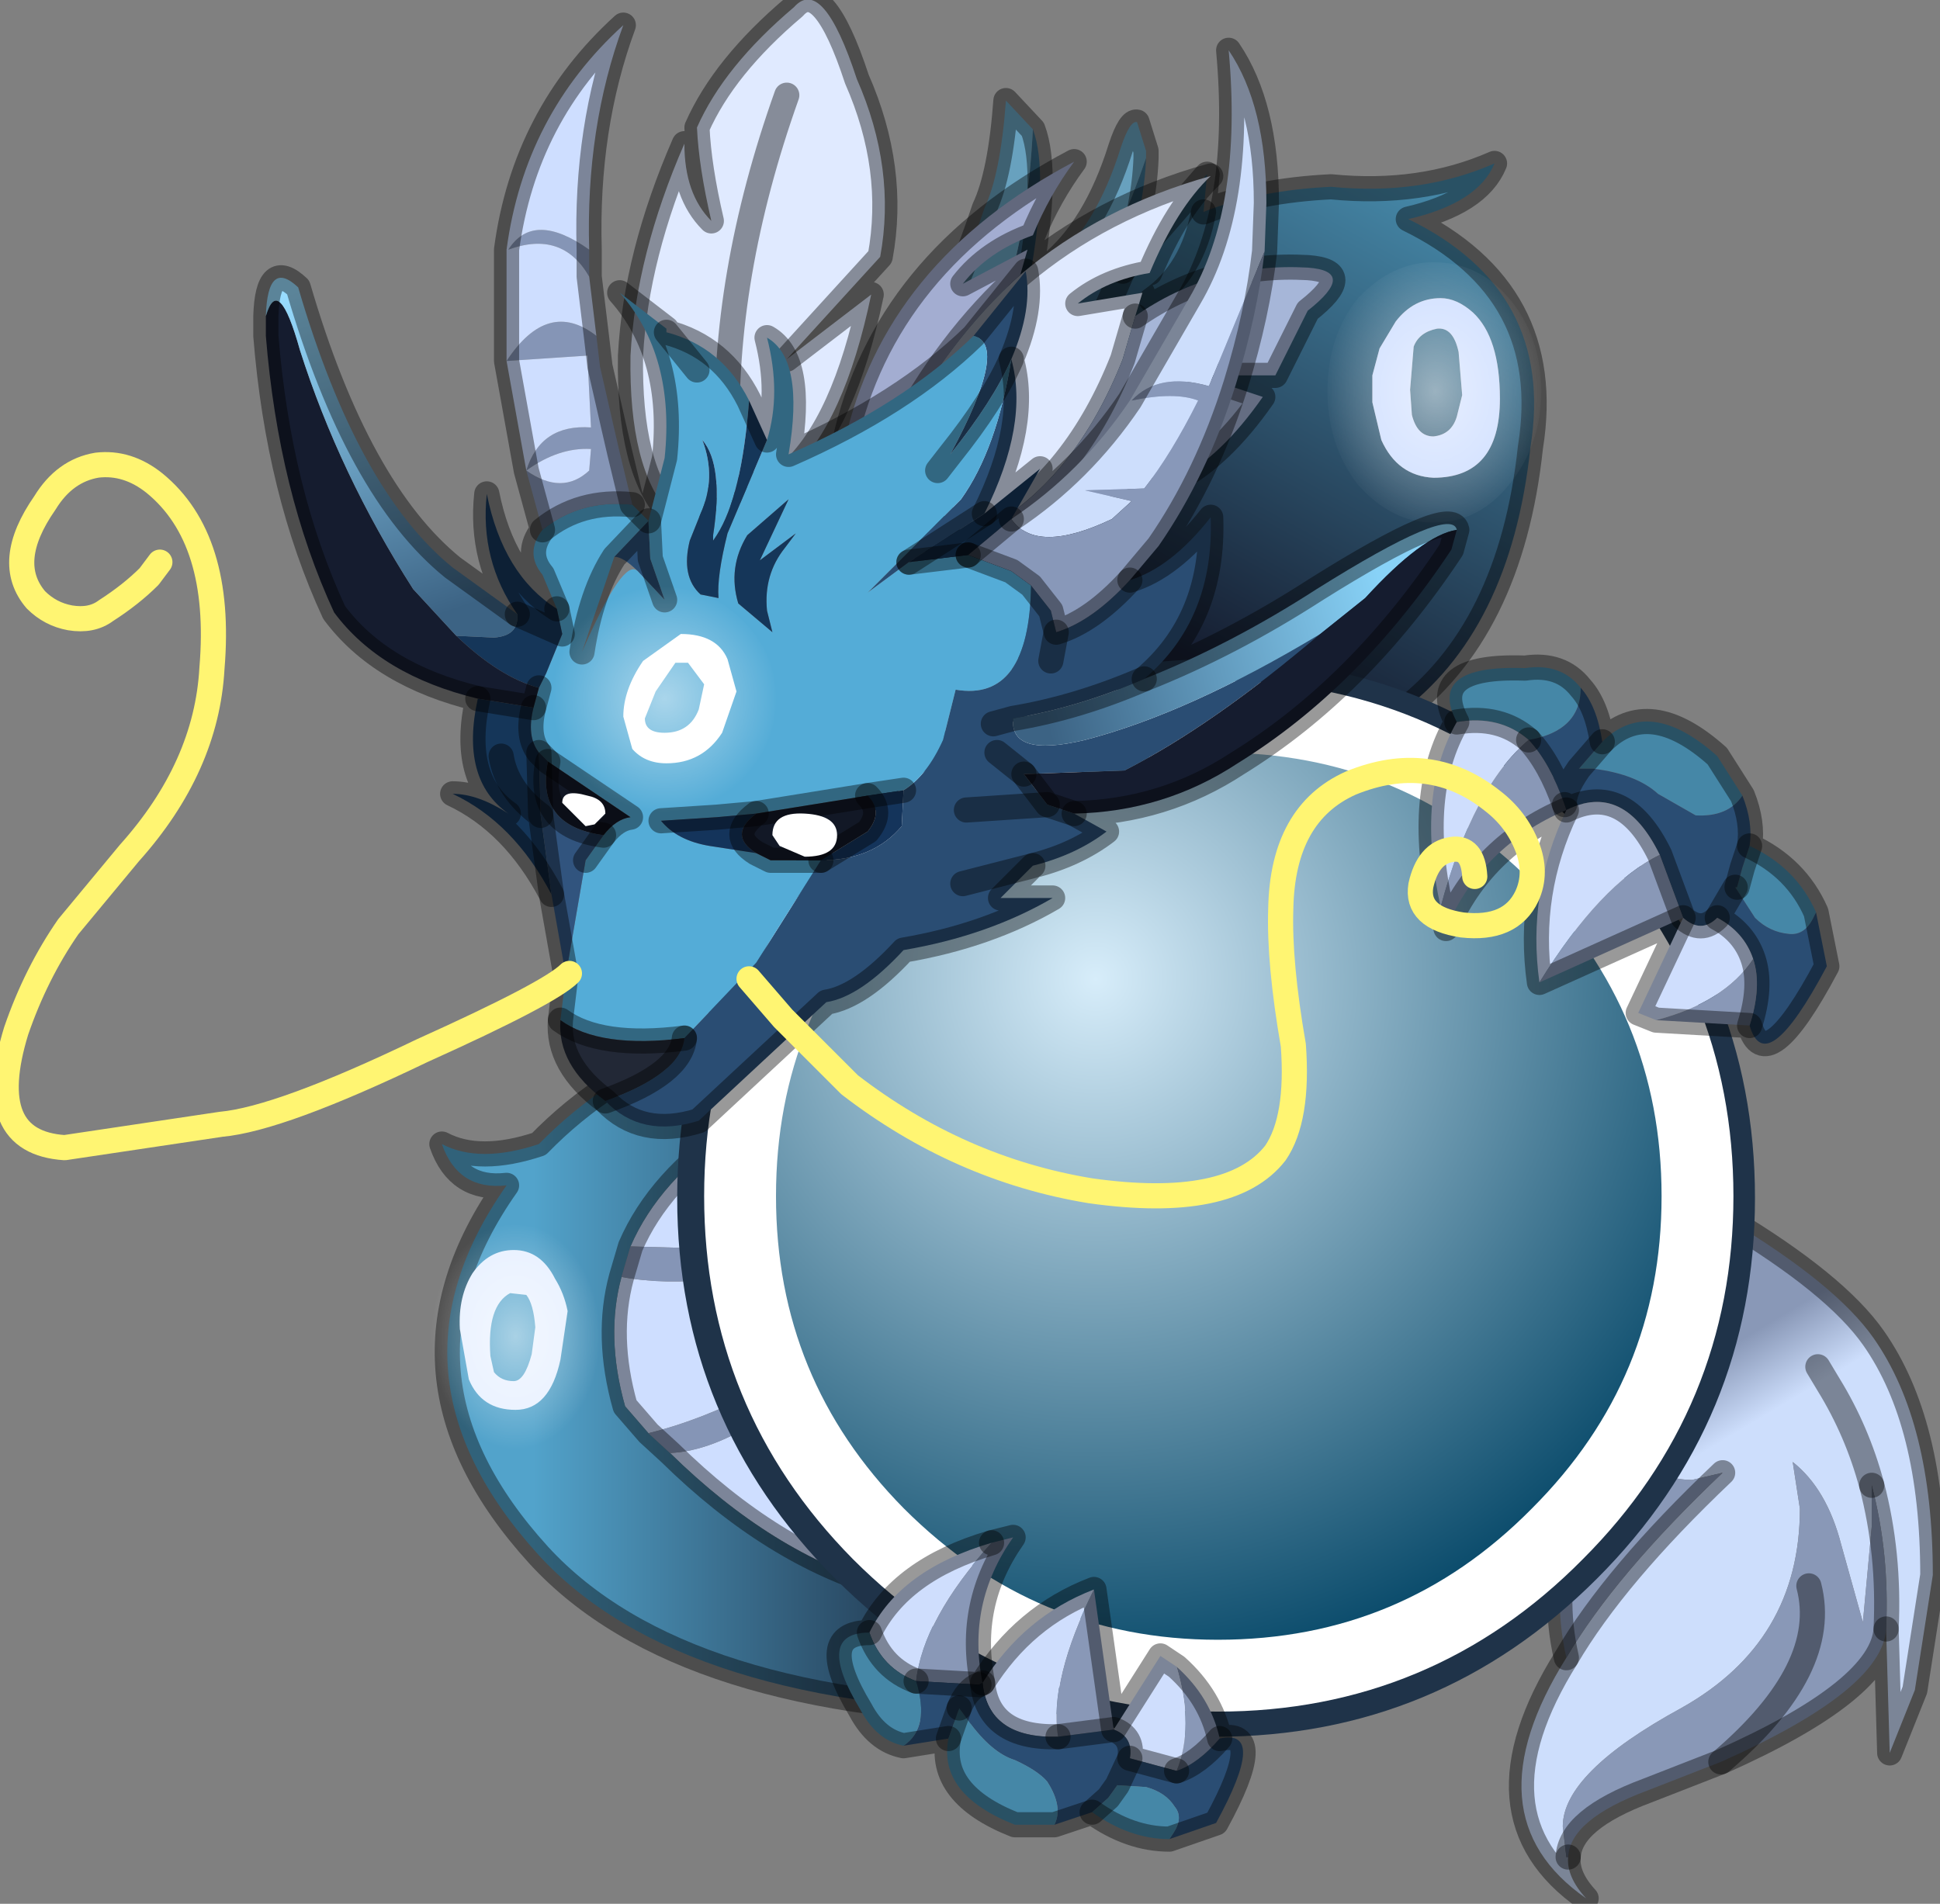<?xml version="1.0" encoding="utf-8"?>
<svg version="1.1" id="Layer_1"
xmlns="http://www.w3.org/2000/svg"
xmlns:xlink="http://www.w3.org/1999/xlink"
width="54px" height="53px"
xml:space="preserve">
<rect width="100%" height="100%" fill="#808080" stroke="none"/>
<g id="PathID_726" transform="matrix(1, 0, 0, 1, 18.85, 18.35)">
<path style="fill:#CEDEFF;fill-opacity:1" d="M4.1 16.5L-1.3 16.35Q-0.5 14.5 1.6 13.1Q3.9 11.75 6.25 11.05L7.85 18.85L5.75 25.8Q2.65 24.9 -0.2 22.1Q2.15 22 5.45 18.35Q2.05 20.85 -0.8 21.55L-1.45 20.8Q-2 18.85 -1.55 17.2Q0.9 17.65 4.1 16.5" />
<linearGradient
id="LinearGradID_403" gradientUnits="userSpaceOnUse" gradientTransform="matrix(-0.009, 0, 0, -0.012, 3.35, 18.05)" spreadMethod ="pad" x1="-819.2" y1="0" x2="819.2" y2="0" >
<stop  offset="0.055" style="stop-color:#151C2F;stop-opacity:1" />
<stop  offset="1" style="stop-color:#52A3CB;stop-opacity:1" />
</linearGradient>
<path style="fill:url(#LinearGradID_403) " d="M1.6 13.1Q-0.5 14.5 -1.3 16.35L-1.55 17.2Q-2 18.85 -1.45 20.8L-0.8 21.55L-0.2 22.1Q2.65 24.9 5.75 25.8L10.1 29.35Q0.1 29.25 -3.85 24.95Q-8.45 19.9 -4.75 14.65Q-6.1 14.8 -6.55 13.5Q-5.5 14.05 -3.85 13.5Q-2 11.6 0.55 10.65L5.85 9.4L6.25 11.05Q3.9 11.75 1.6 13.1" />
<path style="fill:#8595B6;fill-opacity:1" d="M-0.2 22.1L-0.8 21.55Q2.05 20.85 5.45 18.35Q2.15 22 -0.2 22.1M-1.55 17.2L-1.3 16.35L4.1 16.5Q0.9 17.65 -1.55 17.2" />
<path style="fill:none;stroke-width:0.7;stroke-linecap:round;stroke-linejoin:round;stroke-miterlimit:3;stroke:#000000;stroke-opacity:0.4" d="M6.25 11.05L5.85 9.4L0.55 10.65Q-2 11.6 -3.85 13.5Q-5.5 14.05 -6.55 13.5Q-6.1 14.8 -4.75 14.65Q-8.45 19.9 -3.85 24.95Q0.1 29.25 10.1 29.35L5.75 25.8Q2.65 24.9 -0.2 22.1L-0.8 21.55L-1.45 20.8Q-2 18.85 -1.55 17.2L-1.3 16.35Q-0.5 14.5 1.6 13.1Q3.9 11.75 6.25 11.05L7.85 18.85L5.75 25.8" />
</g>
<g id="PathID_727" transform="matrix(1, 0, 0, 1, 18.85, 18.35)">
<path style="fill:#E7F0FF;fill-opacity:1" d="M-3.05 18.15L-3.25 19.5Q-3.55 20.9 -4.5 20.9Q-5.45 20.9 -5.8 20.05L-6.05 18.65Q-6.1 17.75 -5.7 17.1Q-5.25 16.45 -4.55 16.45Q-3.8 16.45 -3.4 17.25Q-3.15 17.65 -3.05 18.15M-4.65 17.65Q-5.3 18 -5.2 19.4L-5.1 19.85Q-4.9 20.1 -4.55 20.1Q-4.25 20.1 -4.05 19.35L-3.95 18.6Q-4 17.95 -4.2 17.7L-4.65 17.65" />
</g>
<g id="PathID_728" transform="matrix(1, 0, 0, 1, 18.85, 18.35)">
<radialGradient
id="RadialGradID_404" gradientUnits="userSpaceOnUse" gradientTransform="matrix(0.003, 0, 0, 0.004, -4.5, 18.85)" spreadMethod ="pad" cx="0" cy="0" r="819.2" fx="0" fy="0" >
<stop  offset="0"  style="stop-color:#FFFFFF;stop-opacity:0.502" />
<stop  offset="0.961"  style="stop-color:#FFFFFF;stop-opacity:0" />
</radialGradient>
<path style="fill:url(#RadialGradID_404) " d="M-4.55 22Q-5.6 22 -6.4 21.1Q-7.15 20.15 -7.15 18.85Q-7.15 17.55 -6.4 16.65Q-5.6 15.75 -4.55 15.75Q-3.45 15.75 -2.65 16.65Q-1.85 17.55 -1.85 18.85Q-1.85 20.15 -2.65 21.1Q-3.45 22 -4.55 22" />
</g>
<g id="PathID_729" transform="matrix(1, 0, 0, 1, 18.85, 18.35)">
<linearGradient
id="LinearGradID_405" gradientUnits="userSpaceOnUse" gradientTransform="matrix(0.005, -0.008, 0.009, 0.005, 17, -6.3)" spreadMethod ="pad" x1="-819.2" y1="0" x2="819.2" y2="0" >
<stop  offset="0.055" style="stop-color:#151C2F;stop-opacity:1" />
<stop  offset="1" style="stop-color:#4587A7;stop-opacity:1" />
</linearGradient>
<path style="fill:url(#LinearGradID_405) " d="M9.9 -14.75Q10.35 -13.55 9.8 -10.55L10.35 -10.95L9.8 -8.65Q11.65 -9.85 13.05 -13.95Q13 -12.55 12.4 -10.8L14.75 -13.5L14.65 -12.45Q16.15 -13.05 18.2 -13.15Q20.7 -12.9 22.75 -13.8Q22.3 -12.7 20.35 -12.25Q24.45 -10.25 23.75 -5.9Q23.2 -0.75 20.05 1.55Q15.55 2.5 11.6 1.55Q7.15 -1.3 5.3 -6.1Q6.75 -6.2 7.75 -7.4Q9.65 -9.85 9.9 -14.75M11.7 -9.2L12.4 -10.8L11.7 -9.2M19.55 -8.65L19.35 -7.9L19.35 -7.15L19.6 -6.1Q20.05 -5.1 21.05 -5.05Q22.9 -5.05 22.9 -7.25Q22.9 -8.95 22.15 -9.65Q21.7 -10.05 21.25 -10.05Q20.5 -10.05 20 -9.4L19.55 -8.65M13.2 -10Q14.35 -10.8 14.65 -12.45Q14.35 -10.8 13.2 -10M21.05 -6.2Q20.6 -6.2 20.45 -6.8L20.4 -7.5L20.5 -8.7Q20.65 -9.1 21.15 -9.2Q21.6 -9.25 21.75 -8.55L21.85 -7.35L21.7 -6.75Q21.55 -6.25 21.05 -6.2" />
<path style="fill:#68A1BE;fill-opacity:1" d="M9.8 -8.65L10.35 -10.95Q11.65 -12 12.35 -14.25Q12.6 -15 12.8 -14.95L13.05 -14.15L13.05 -13.95Q11.65 -9.85 9.8 -8.65M7.75 -7.4Q6.75 -6.2 5.3 -6.1L5.2 -6.35Q7.3 -8.75 8.55 -12.55Q9 -13.5 9.15 -15.55L9.9 -14.75Q9.65 -9.85 7.75 -7.4" />
<path style="fill:#CEDEFF;fill-opacity:1" d="M20 -9.4Q20.5 -10.05 21.25 -10.05Q21.7 -10.05 22.15 -9.65Q22.9 -8.95 22.9 -7.25Q22.9 -5.05 21.05 -5.05Q20.05 -5.1 19.6 -6.1L19.35 -7.15L19.35 -7.9L19.55 -8.65L20 -9.4M21.7 -6.75L21.85 -7.35L21.75 -8.55Q21.6 -9.25 21.15 -9.2Q20.65 -9.1 20.5 -8.7L20.4 -7.5L20.45 -6.8Q20.6 -6.2 21.05 -6.2Q21.55 -6.25 21.7 -6.75" />
<path style="fill:none;stroke-width:0.7;stroke-linecap:round;stroke-linejoin:round;stroke-miterlimit:3;stroke:#000000;stroke-opacity:0.4" d="M10.35 -10.95Q11.65 -12 12.35 -14.25Q12.6 -15 12.8 -14.95L13.05 -14.15L13.05 -13.95Q13 -12.55 12.4 -10.8L14.75 -13.5L14.65 -12.45Q16.15 -13.05 18.2 -13.15Q20.7 -12.9 22.75 -13.8Q22.3 -12.7 20.35 -12.25Q24.45 -10.25 23.75 -5.9Q23.2 -0.75 20.05 1.55Q15.55 2.5 11.6 1.55Q7.15 -1.3 5.3 -6.1L5.2 -6.35Q7.3 -8.75 8.55 -12.55Q9 -13.5 9.15 -15.55L9.9 -14.75Q10.35 -13.55 9.8 -10.55L10.35 -10.95z" />
<path style="fill:none;stroke-width:0.7;stroke-linecap:round;stroke-linejoin:round;stroke-miterlimit:3;stroke:#000000;stroke-opacity:0.4" d="M12.4 -10.8L11.7 -9.2" />
<path style="fill:none;stroke-width:0.7;stroke-linecap:round;stroke-linejoin:round;stroke-miterlimit:3;stroke:#000000;stroke-opacity:0.4" d="M14.65 -12.45Q14.35 -10.8 13.2 -10" />
</g>
<g id="PathID_730" transform="matrix(1, 0, 0, 1, 18.85, 18.35)">
<radialGradient
id="RadialGradID_406" gradientUnits="userSpaceOnUse" gradientTransform="matrix(0.004, 0, 0, 0.005, 21.1, -7.45)" spreadMethod ="pad" cx="0" cy="0" r="819.2" fx="0" fy="0" >
<stop  offset="0"  style="stop-color:#FFFFFF;stop-opacity:0.502" />
<stop  offset="0.961"  style="stop-color:#FFFFFF;stop-opacity:0" />
</radialGradient>
<path style="fill:url(#RadialGradID_406) " d="M21.05 -3.8Q19.9 -3.8 18.95 -4.85Q18.1 -5.95 18.1 -7.45Q18.1 -9 18.95 -10.05Q19.9 -11.05 21.05 -11.05Q22.3 -11.05 23.15 -10.05Q24.05 -9 24.05 -7.45Q24.05 -5.95 23.15 -4.85Q22.3 -3.8 21.05 -3.8" />
</g>
<g id="PathID_731" transform="matrix(1, 0, 0, 1, 18.85, 18.35)">
<linearGradient
id="LinearGradID_407" gradientUnits="userSpaceOnUse" gradientTransform="matrix(-0.001, -0.001, 0.01, -0.006, 26.7, 21.9)" spreadMethod ="pad" x1="-819.2" y1="0" x2="819.2" y2="0" >
<stop  offset="0" style="stop-color:#CDDEFC;stop-opacity:1" />
<stop  offset="0.961" style="stop-color:#8998B7;stop-opacity:1" />
</linearGradient>
<path style="fill:url(#LinearGradID_407) " d="M33.25 23Q32.85 21.5 32.05 20.2L31.75 19.7L32.05 20.2Q32.85 21.5 33.25 23L33.25 24.15L33 26.85L33 26.8L32.4 24.65Q32 23.1 31.05 22.35L31.25 23.65Q31.25 27.35 27.95 29.2Q24.65 31 24.65 32.5L24.75 33.35L24.8 33.35Q24.75 33.9 25.3 34.5Q22 32.2 24.75 27.8Q26.1 25.5 29.1 22.65L28.25 22.85Q27.45 22.85 27 22.35Q26.6 21.9 26.6 21.25L26.65 21.05L27.55 20.05L28.55 15.6L29.25 15.6Q32.25 17.4 33.3 18.9Q34.95 21.25 34.95 25.5L34.45 28.7L33.75 30.45L33.65 27Q33.75 24.9 33.25 23" />
<path style="fill:#8998B7;fill-opacity:1" d="M26.65 21.05L26.6 21.25Q26.6 21.9 27 22.35Q27.45 22.85 28.25 22.85L29.1 22.65Q26.1 25.5 24.75 27.8Q23.95 24.3 26.65 21.05M33.65 27Q33.55 28.7 29.05 30.7L27 31.5Q24.85 32.3 24.8 33.35L24.75 33.35L24.65 32.5Q24.65 31 27.95 29.2Q31.25 27.35 31.25 23.65L31.05 22.35Q32 23.1 32.4 24.65L33 26.8L33 26.85L33.25 24.15L33.25 23Q33.75 24.9 33.65 27M31.5 25.8Q32.1 28.1 29.05 30.7Q32.1 28.1 31.5 25.8" />
<path style="fill:none;stroke-width:0.7;stroke-linecap:round;stroke-linejoin:round;stroke-miterlimit:3;stroke:#000000;stroke-opacity:0.4" d="M29.1 22.65Q26.1 25.5 24.75 27.8Q22 32.2 25.3 34.5Q24.75 33.9 24.8 33.35" />
<path style="fill:none;stroke-width:0.7;stroke-linecap:round;stroke-linejoin:round;stroke-miterlimit:3;stroke:#000000;stroke-opacity:0.4" d="M33.25 23Q32.85 21.5 32.05 20.2L31.75 19.7" />
<path style="fill:none;stroke-width:0.7;stroke-linecap:round;stroke-linejoin:round;stroke-miterlimit:3;stroke:#000000;stroke-opacity:0.4" d="M26.65 21.05L27.55 20.05L28.55 15.6L29.25 15.6Q32.25 17.4 33.3 18.9Q34.95 21.25 34.95 25.5L34.45 28.7L33.75 30.45L33.65 27Q33.55 28.7 29.05 30.7L27 31.5Q24.85 32.3 24.8 33.35" />
<path style="fill:none;stroke-width:0.7;stroke-linecap:round;stroke-linejoin:round;stroke-miterlimit:3;stroke:#000000;stroke-opacity:0.4" d="M29.05 30.7Q32.1 28.1 31.5 25.8" />
<path style="fill:none;stroke-width:0.7;stroke-linecap:round;stroke-linejoin:round;stroke-miterlimit:3;stroke:#000000;stroke-opacity:0.4" d="M24.75 27.8Q23.95 24.3 26.65 21.05" />
<path style="fill:none;stroke-width:0.7;stroke-linecap:round;stroke-linejoin:round;stroke-miterlimit:3;stroke:#000000;stroke-opacity:0.4" d="M33.65 27Q33.75 24.9 33.25 23" />
</g>
<g id="PathID_732" transform="matrix(1, 0, 0, 1, 18.85, 18.35)">
<path style="fill:#1F3349;fill-opacity:1" d="M0 15Q0 8.8 4.4 4.4Q8.8 0 15 0Q21.2 0 25.6 4.4Q30 8.8 30 15Q30 21.2 25.6 25.6Q21.2 30 15 30Q8.8 30 4.4 25.6Q0 21.2 0 15" />
</g>
<g id="PathID_733" transform="matrix(1, 0, 0, 1, 18.85, 18.35)">
<radialGradient
id="RadialGradID_408" gradientUnits="userSpaceOnUse" gradientTransform="matrix(0.026, 0, 0, 0.026, 11.65, 8.9)" spreadMethod ="pad" cx="0" cy="0" r="819.2" fx="0" fy="0" >
<stop  offset="0"  style="stop-color:#D7EDFA;stop-opacity:1" />
<stop  offset="0.961"  style="stop-color:#004364;stop-opacity:1" />
</radialGradient>
<path style="fill:url(#RadialGradID_408) " d="M1.75 14.95Q1.75 9.45 5.6 5.5Q9.55 1.6 15.05 1.6Q20.6 1.6 24.5 5.5Q28.4 9.45 28.4 14.95Q28.4 20.45 24.5 24.35Q20.6 28.3 15.05 28.3Q9.55 28.3 5.6 24.35Q1.75 20.45 1.75 14.95" />
<path style="fill:none;stroke-width:2;stroke-linecap:round;stroke-linejoin:round;stroke-miterlimit:3;stroke:#FFFFFF;stroke-opacity:1" d="M1.75 14.95Q1.75 9.45 5.6 5.5Q9.55 1.6 15.05 1.6Q20.6 1.6 24.5 5.5Q28.4 9.45 28.4 14.95Q28.4 20.45 24.5 24.35Q20.6 28.3 15.05 28.3Q9.55 28.3 5.6 24.35Q1.75 20.45 1.75 14.95z" />
</g>
<g id="PathID_734" transform="matrix(1, 0, 0, 1, 18.85, 18.35)">
<path style="fill:#E0EAFF;fill-opacity:1" d="M5 -16.15Q6.1 -13.65 5.65 -11.2L3.05 -8.35L5.4 -10.15Q4.65 -6.55 3.15 -5.2L-0.2 -4.05Q-1.35 -5.3 -1.3 -8.45Q-1.15 -11.25 0.2 -14.35Q0.2 -12.95 0.95 -12.2Q0.6 -13.7 0.55 -14.8Q1.3 -16.5 3.25 -18.15Q4.05 -19.05 5 -16.15M8.65 -3.65L8.1 -3.4L5.75 -5.45L6.1 -6.15Q7.5 -8.85 9.55 -10.7Q11.8 -12.6 14.85 -13.45Q13.9 -12.55 13.15 -10.75Q11.95 -10.55 11.15 -9.9L12.95 -10.2L12.75 -9.55L12.4 -8.35Q11.1 -5.05 8.65 -3.65M3.05 -15.7Q1.25 -10.65 1.4 -6.05Q1.25 -10.65 3.05 -15.7" />
<path style="fill:#A3ADD1;fill-opacity:1" d="M6.1 -6.15L4.65 -6Q5.75 -11.05 11.05 -13.85Q10.35 -12.9 9.9 -11.8Q8.65 -11.35 7.95 -10.45L9.75 -11.4L9.55 -10.7Q7.5 -8.85 6.1 -6.15" />
<path style="fill:#A6B6D8;fill-opacity:1" d="M12.4 -8.35L12.75 -9.55Q14.9 -11.05 17.55 -10.9Q18.95 -10.8 17.55 -9.7L16.65 -7.9L14.5 -7.9L16.3 -7.3Q15.15 -5.65 13.9 -5Q10.65 -3.3 8.65 -3.65Q11.1 -5.05 12.4 -8.35" />
<path style="fill:none;stroke-width:0.7;stroke-linecap:round;stroke-linejoin:round;stroke-miterlimit:3;stroke:#000000;stroke-opacity:0.4" d="M5 -16.15Q6.1 -13.65 5.65 -11.2L3.05 -8.35L5.4 -10.15Q4.65 -6.55 3.15 -5.2L-0.2 -4.05Q-1.35 -5.3 -1.3 -8.45Q-1.15 -11.25 0.2 -14.35Q0.2 -12.95 0.95 -12.2Q0.6 -13.7 0.55 -14.8Q1.3 -16.5 3.25 -18.15Q4.05 -19.05 5 -16.15z" />
<path style="fill:none;stroke-width:0.7;stroke-linecap:round;stroke-linejoin:round;stroke-miterlimit:3;stroke:#000000;stroke-opacity:0.4" d="M6.1 -6.15L4.65 -6Q5.75 -11.05 11.05 -13.85Q10.35 -12.9 9.9 -11.8Q8.65 -11.35 7.95 -10.45L9.75 -11.4L9.55 -10.7Q11.8 -12.6 14.85 -13.45Q13.9 -12.55 13.15 -10.75Q11.95 -10.55 11.15 -9.9L12.95 -10.2L12.75 -9.55Q14.9 -11.05 17.55 -10.9Q18.95 -10.8 17.55 -9.7L16.65 -7.9L14.5 -7.9L16.3 -7.3Q15.15 -5.65 13.9 -5Q10.65 -3.3 8.65 -3.65L8.1 -3.4L5.75 -5.45L6.1 -6.15Q7.5 -8.85 9.55 -10.7" />
<path style="fill:none;stroke-width:0.7;stroke-linecap:round;stroke-linejoin:round;stroke-miterlimit:3;stroke:#000000;stroke-opacity:0.4" d="M12.75 -9.55L12.4 -8.35Q11.1 -5.05 8.65 -3.65" />
<path style="fill:none;stroke-width:0.7;stroke-linecap:round;stroke-linejoin:round;stroke-miterlimit:3;stroke:#000000;stroke-opacity:0.4" d="M1.4 -6.05Q1.25 -10.65 3.05 -15.7" />
</g>
<g id="PathID_735" transform="matrix(1, 0, 0, 1, 18.85, 18.35)">
<path style="fill:#CDDEFC;fill-opacity:1" d="M14.8 -7.6Q13.4 -8 12.65 -7.2Q13.85 -7.45 14.5 -7.2Q13.75 -5.7 13 -4.75L11.35 -4.7L12.65 -4.4L12.1 -3.9Q10 -2.9 9.3 -3.9Q11.25 -5.2 12.6 -7.2L14.25 -10.05Q15.75 -12.6 15.35 -16.95Q16.4 -15.4 16.4 -12.7L16.35 -11.35L14.8 -7.6" />
<path style="fill:#2A4D73;fill-opacity:1" d="M11.35 2.25Q14.25 1.5 17.9 -0.7Q14.9 1.85 12.45 3.1L9.65 3.2L8.9 2.6L9.65 3.2L10.3 4.05L8.05 4.2L10.3 4.05L11.05 4.3L11.95 4.8Q11.1 5.45 9.9 5.75L9 6.65L10.45 6.65Q8.65 7.7 6.3 8.1Q5.1 9.4 4.15 9.55L0.6 12.85Q-1 13.35 -2 12.3Q0.1 11.55 0.2 10.55L2.2 8.45L4 5.6Q5.45 5.6 6.25 4.65L6.3 3.65Q6.95 3.25 7.4 2.25L7.75 0.85Q9.8 1.2 9.85 -2.05L10.4 -1.35L10.55 -0.75L10.4 0.05L10.55 -0.75Q11.55 -1.05 12.6 -2.2Q13.75 -2.55 14.85 -3.95Q14.95 -1.1 13 0.55Q11.15 1.35 9.35 1.65Q9.25 2.75 11.35 2.25M6.45 -2.7L5.3 -1.85L7.9 -4.45Q8.9 -5.85 9.3 -8.35Q8.8 -7.2 7.6 -5.7Q9.25 -8.75 8.25 -9L9.7 -10.8Q9.9 -9.75 9.3 -8.35Q9.8 -6.55 8.55 -4.05L6.45 -2.7M9.35 1.65L8.8 1.8L9.35 1.65M9.9 5.75L7.95 6.25L9.9 5.75M-0.8 -3.85L-0.75 -2.8L-0.35 -1.65L-1.1 -2.45Q-1.5 -2.85 -1.75 -2.85L-0.8 -3.85" />
<path style="fill:#54ACD7;fill-opacity:1" d="M-2.55 5.6L-2.05 4.9Q-1.7 4.45 -1.3 4.4L-3.6 2.85L-3.85 2.6Q-4.2 2.15 -4 1.35L-3.85 0.8L-3.65 0.4L-3.2 -0.7L-3.35 -1.4L-3.75 -2.35Q-4.25 -2.95 -3.75 -3.6Q-2.7 -4.45 -1.25 -4.3L-0.8 -3.85L-0.35 -5.6Q-0.05 -8.45 -1.6 -10.2L-0.3 -9.2L-0.3 -9.1Q1.25 -8.7 2 -7.2Q1.8 -4.55 1.1 -3.45L1 -3.3L1 -3.45Q1.3 -5.4 0.7 -6.1Q1.1 -5.05 0.65 -4.05L0.35 -3.3Q0.1 -2.3 0.65 -1.8L1.15 -1.7Q1.1 -2.3 1.4 -3.5L2.5 -6.1Q2.9 -7.4 2.5 -8.95Q3.55 -8.35 3.1 -5.7Q6.3 -7.1 8.25 -9Q9.25 -8.75 7.6 -5.7L7.25 -5.25L7.6 -5.7Q8.8 -7.2 9.3 -8.35Q8.9 -5.85 7.9 -4.45L5.3 -1.85L6.45 -2.7L8.1 -2.9L9.3 -2.45L9.85 -2.05Q9.8 1.2 7.75 0.85L7.4 2.25Q6.95 3.25 6.3 3.65L5.3 3.8L2.2 4.3L1.1 4.4L-0.45 4.5Q0 5.05 0.9 5.2L2.2 5.4L2.6 5.6L4 5.6L2.2 8.45L0.2 10.55Q-2.15 10.85 -3.25 10.05L-3.1 8.8L-2.55 5.6M3.3 -3.5L2.3 -2.75L3.1 -4.45L1.95 -3.45Q1.4 -2.55 1.7 -1.55L2.65 -0.75L2.5 -1.35Q2.4 -2.35 3 -3.1L3.3 -3.5M-1.75 -2.85Q-2.4 -1.85 -2.65 -0.2Q-1.5 -2.85 -1.1 -2.45L-0.35 -1.65L-0.75 -2.8L-0.8 -3.85L-1.75 -2.85M-2.65 -0.2Q-2.4 -1.85 -1.75 -2.85M0.55 -8.05L-0.3 -9.1L0.55 -8.05" />
<path style="fill:#153659;fill-opacity:1" d="M-4.9 2.7Q-4.75 3.65 -3.8 4.35L-3.5 6.55Q-4.55 4.55 -6.25 3.75Q-5.55 3.75 -4.7 4.3Q-6.05 3.35 -5.55 1.1L-4 1.35Q-4.2 2.15 -3.85 2.6L-3.8 4.35Q-4.75 3.65 -4.9 2.7M-6.15 -0.65L-5.1 -0.6Q-4.4 -0.65 -4.45 -1.25Q-5.5 -2.75 -5.3 -4.6Q-4.85 -2.35 -3.35 -1.4L-3.2 -0.7L-3.65 0.4L-3.85 0.8Q-4.95 0.5 -6.15 -0.65M2 -7.2L2.5 -6.1L1.4 -3.5Q1.1 -2.3 1.15 -1.7L0.65 -1.8Q0.1 -2.3 0.35 -3.3L0.65 -4.05Q1.1 -5.05 0.7 -6.1Q1.3 -5.4 1 -3.45L1 -3.3L1.1 -3.45Q1.8 -4.55 2 -7.2M6.45 -2.7L8.55 -4.05L10.1 -5.3L9.3 -3.9L8.1 -2.9L6.45 -2.7M3 -3.1Q2.4 -2.35 2.5 -1.35L2.65 -0.75L1.7 -1.55Q1.4 -2.55 1.95 -3.45L3.1 -4.45L2.3 -2.75L3.3 -3.5L3 -3.1M-3.2 -0.7L-4.45 -1.25L-3.2 -0.7" />
<path style="fill:#8898B9;fill-opacity:1" d="M10.55 -0.75L10.4 -1.35L9.85 -2.05L9.3 -2.45L8.1 -2.9L9.3 -3.9Q10 -2.9 12.1 -3.9L12.65 -4.4L11.35 -4.7L13 -4.75Q13.75 -5.7 14.5 -7.2Q13.85 -7.45 12.65 -7.2Q13.4 -8 14.8 -7.6L16.35 -11.35Q16.15 -9.6 15.55 -7.65Q14.75 -5.1 13.4 -3.15L12.6 -2.2Q11.55 -1.05 10.55 -0.75" />
<linearGradient
id="LinearGradID_409" gradientUnits="userSpaceOnUse" gradientTransform="matrix(0.006, -0.001, 0.001, 0.004, 14.9, -0.3)" spreadMethod ="pad" x1="-819.2" y1="0" x2="819.2" y2="0" >
<stop  offset="0" style="stop-color:#3C6384;stop-opacity:1" />
<stop  offset="1" style="stop-color:#88D2F7;stop-opacity:1" />
</linearGradient>
<path style="fill:url(#LinearGradID_409) " d="M19.15 -1.7L17.9 -0.7Q14.25 1.5 11.35 2.25Q9.25 2.75 9.35 1.65Q11.15 1.35 13 0.55Q15.4 -0.4 17.8 -1.95Q21.55 -4.3 21.7 -3.6Q20.75 -3.45 19.15 -1.7" />
<path style="fill:#151C2F;fill-opacity:1" d="M10.3 4.05L9.65 3.2L12.45 3.1Q14.9 1.85 17.9 -0.7L19.15 -1.7Q20.75 -3.45 21.7 -3.6L21.55 -3.05Q19 0.8 15.6 2.9Q13.55 4.25 11.05 4.3L10.3 4.05M-3.85 0.8L-4 1.35L-5.55 1.1Q-8.25 0.45 -9.55 -1.3Q-11.1 -4.65 -11.45 -9L-11.45 -9.55Q-11.1 -10.75 -10.5 -8.6Q-9.4 -5.15 -7.35 -1.95L-6.15 -0.65Q-4.95 0.5 -3.85 0.8" />
<path style="fill:#14345B;fill-opacity:1" d="M6.3 3.65L6.25 4.65Q5.45 5.6 4 5.6L5.3 4.8Q5.75 4.25 5.3 3.8L6.3 3.65M0.9 5.2Q0 5.05 -0.45 4.5L1.1 4.4L2.2 4.3Q1.4 4.9 2.2 5.4L0.9 5.2" />
<path style="fill:#121826;fill-opacity:1" d="M2.6 5.6L2.2 5.4Q1.4 4.9 2.2 4.3L5.3 3.8Q5.75 4.25 5.3 4.8L4 5.6L2.6 5.6M-3.6 2.85L-1.3 4.4Q-1.7 4.45 -2.05 4.9Q-3.95 4.65 -3.6 2.85" />
<linearGradient
id="LinearGradID_410" gradientUnits="userSpaceOnUse" gradientTransform="matrix(-0.002, -0.006, 0.006, -0.002, -7.95, -5.65)" spreadMethod ="pad" x1="-819.2" y1="0" x2="819.2" y2="0" >
<stop  offset="0.055" style="stop-color:#3C6384;stop-opacity:1" />
<stop  offset="1" style="stop-color:#98DCFF;stop-opacity:1" />
</linearGradient>
<path style="fill:url(#LinearGradID_410) " d="M-5.1 -0.6L-6.15 -0.65L-7.35 -1.95Q-9.4 -5.15 -10.5 -8.6Q-11.1 -10.75 -11.45 -9.55Q-11.4 -11.15 -10.55 -10.35Q-8.9 -4.7 -6.25 -2.55L-4.45 -1.25Q-4.4 -0.65 -5.1 -0.6" />
<path style="fill:#8595B6;fill-opacity:1" d="M-2.25 -9L-2.15 -8.15L-1.75 -6.4L-1.6 -5.75L-1.25 -4.3Q-2.7 -4.45 -3.75 -3.6L-4.2 -5.25Q-3.8 -6.55 -2.4 -6.45L-2.5 -8.45L-4.75 -8.3Q-3.6 -10.05 -2.25 -9M-4.7 -11.4Q-4 -12.5 -2.45 -11.4L-2.45 -10.65Q-3.2 -11.95 -4.7 -11.4M-2.4 -5.85Q-3.3 -5.9 -4.2 -5.25Q-3.2 -4.55 -2.45 -5.25L-2.4 -5.85" />
<path style="fill:#CEDEFF;fill-opacity:1" d="M-2.45 -10.65L-2.25 -9Q-3.6 -10.05 -4.75 -8.3L-2.5 -8.45L-2.4 -6.45Q-3.8 -6.55 -4.2 -5.25L-4.75 -8.3L-4.75 -11.4Q-4.25 -15.15 -1.5 -17.65Q-2.55 -14.8 -2.45 -11.4Q-4 -12.5 -4.7 -11.4Q-3.2 -11.95 -2.45 -10.65M-2.45 -5.25Q-3.2 -4.55 -4.2 -5.25Q-3.3 -5.9 -2.4 -5.85L-2.45 -5.25" />
<path style="fill:#31547E;fill-opacity:1" d="M-2.05 4.9L-2.55 5.6L-3.1 8.8L-3.5 6.55L-3.8 4.35L-3.85 2.6L-3.6 2.85Q-3.95 4.65 -2.05 4.9" />
<path style="fill:#222836;fill-opacity:1" d="M0.2 10.55Q0.1 11.55 -2 12.3Q-3.35 11.3 -3.25 10.05Q-2.15 10.85 0.2 10.55" />
<path style="fill:none;stroke-width:0.7;stroke-linecap:round;stroke-linejoin:round;stroke-miterlimit:3;stroke:#000000;stroke-opacity:0.4" d="M9.3 -3.9Q11.25 -5.2 12.6 -7.2L14.25 -10.05Q15.75 -12.6 15.35 -16.95Q16.4 -15.4 16.4 -12.7L16.35 -11.35Q16.15 -9.6 15.55 -7.65Q14.75 -5.1 13.4 -3.15L12.6 -2.2Q13.75 -2.55 14.85 -3.95Q14.95 -1.1 13 0.55Q15.4 -0.4 17.8 -1.95Q21.55 -4.3 21.7 -3.6L21.55 -3.05Q19 0.8 15.6 2.9Q13.55 4.25 11.05 4.3L11.95 4.8Q11.1 5.45 9.9 5.75L9 6.65L10.45 6.65Q8.65 7.7 6.3 8.1Q5.1 9.4 4.15 9.55L0.6 12.85Q-1 13.35 -2 12.3Q-3.35 11.3 -3.25 10.05L-3.1 8.8L-3.5 6.55Q-4.55 4.55 -6.25 3.75Q-5.55 3.75 -4.7 4.3Q-6.05 3.35 -5.55 1.1Q-8.25 0.45 -9.55 -1.3Q-11.1 -4.65 -11.45 -9L-11.45 -9.55Q-11.4 -11.15 -10.55 -10.35Q-8.9 -4.7 -6.25 -2.55L-4.45 -1.25Q-5.5 -2.75 -5.3 -4.6Q-4.85 -2.35 -3.35 -1.4L-3.75 -2.35Q-4.25 -2.95 -3.75 -3.6L-4.2 -5.25L-4.75 -8.3L-4.75 -11.4Q-4.25 -15.15 -1.5 -17.65Q-2.55 -14.8 -2.45 -11.4L-2.45 -10.65L-2.25 -9L-2.15 -8.15L-1.75 -6.4L-1.6 -5.75L-1.25 -4.3L-0.8 -3.85L-0.35 -5.6Q-0.05 -8.45 -1.6 -10.2L-0.3 -9.2L-0.3 -9.1Q1.25 -8.7 2 -7.2L2.5 -6.1Q2.9 -7.4 2.5 -8.95Q3.55 -8.35 3.1 -5.7Q6.3 -7.1 8.25 -9L9.7 -10.8Q9.9 -9.75 9.3 -8.35Q9.8 -6.55 8.55 -4.05L10.1 -5.3L9.3 -3.9z" />
<path style="fill:none;stroke-width:0.7;stroke-linecap:round;stroke-linejoin:round;stroke-miterlimit:3;stroke:#000000;stroke-opacity:0.4" d="M9.3 -8.35Q8.8 -7.2 7.6 -5.7L7.25 -5.25" />
<path style="fill:none;stroke-width:0.7;stroke-linecap:round;stroke-linejoin:round;stroke-miterlimit:3;stroke:#000000;stroke-opacity:0.4" d="M8.1 -2.9L9.3 -2.45L9.85 -2.05L10.4 -1.35L10.55 -0.75Q11.55 -1.05 12.6 -2.2" />
<path style="fill:none;stroke-width:0.7;stroke-linecap:round;stroke-linejoin:round;stroke-miterlimit:3;stroke:#000000;stroke-opacity:0.4" d="M6.45 -2.7L8.55 -4.05" />
<path style="fill:none;stroke-width:0.7;stroke-linecap:round;stroke-linejoin:round;stroke-miterlimit:3;stroke:#000000;stroke-opacity:0.4" d="M8.1 -2.9L9.3 -3.9" />
<path style="fill:none;stroke-width:0.7;stroke-linecap:round;stroke-linejoin:round;stroke-miterlimit:3;stroke:#000000;stroke-opacity:0.4" d="M8.1 -2.9L6.45 -2.7" />
<path style="fill:none;stroke-width:0.7;stroke-linecap:round;stroke-linejoin:round;stroke-miterlimit:3;stroke:#000000;stroke-opacity:0.4" d="M9.65 3.2L10.3 4.05L11.05 4.3" />
<path style="fill:none;stroke-width:0.7;stroke-linecap:round;stroke-linejoin:round;stroke-miterlimit:3;stroke:#000000;stroke-opacity:0.4" d="M8.8 1.8L9.35 1.65Q11.15 1.35 13 0.55" />
<path style="fill:none;stroke-width:0.7;stroke-linecap:round;stroke-linejoin:round;stroke-miterlimit:3;stroke:#000000;stroke-opacity:0.4" d="M9.65 3.2L8.9 2.6" />
<path style="fill:none;stroke-width:0.7;stroke-linecap:round;stroke-linejoin:round;stroke-miterlimit:3;stroke:#000000;stroke-opacity:0.4" d="M5.3 3.8Q5.75 4.25 5.3 4.8L4 5.6" />
<path style="fill:none;stroke-width:0.7;stroke-linecap:round;stroke-linejoin:round;stroke-miterlimit:3;stroke:#000000;stroke-opacity:0.4" d="M6.3 3.65L5.3 3.8L2.2 4.3Q1.4 4.9 2.2 5.4L2.6 5.6L4 5.6" />
<path style="fill:none;stroke-width:0.7;stroke-linecap:round;stroke-linejoin:round;stroke-miterlimit:3;stroke:#000000;stroke-opacity:0.4" d="M0.2 10.55Q0.1 11.55 -2 12.3" />
<path style="fill:none;stroke-width:0.7;stroke-linecap:round;stroke-linejoin:round;stroke-miterlimit:3;stroke:#000000;stroke-opacity:0.4" d="M-0.45 4.5L1.1 4.4L2.2 4.3" />
<path style="fill:none;stroke-width:0.7;stroke-linecap:round;stroke-linejoin:round;stroke-miterlimit:3;stroke:#000000;stroke-opacity:0.4" d="M7.95 6.25L9.9 5.75" />
<path style="fill:none;stroke-width:0.7;stroke-linecap:round;stroke-linejoin:round;stroke-miterlimit:3;stroke:#000000;stroke-opacity:0.4" d="M8.05 4.2L10.3 4.05" />
<path style="fill:none;stroke-width:0.7;stroke-linecap:round;stroke-linejoin:round;stroke-miterlimit:3;stroke:#000000;stroke-opacity:0.4" d="M10.55 -0.75L10.4 0.05" />
<path style="fill:none;stroke-width:0.7;stroke-linecap:round;stroke-linejoin:round;stroke-miterlimit:3;stroke:#000000;stroke-opacity:0.4" d="M-4.45 -1.25L-3.2 -0.7L-3.35 -1.4" />
<path style="fill:none;stroke-width:0.7;stroke-linecap:round;stroke-linejoin:round;stroke-miterlimit:3;stroke:#000000;stroke-opacity:0.4" d="M-0.35 -1.65L-0.75 -2.8L-0.8 -3.85L-1.75 -2.85Q-2.4 -1.85 -2.65 -0.2" />
<path style="fill:none;stroke-width:0.7;stroke-linecap:round;stroke-linejoin:round;stroke-miterlimit:3;stroke:#000000;stroke-opacity:0.4" d="M-3.75 -3.6Q-2.7 -4.45 -1.25 -4.3" />
<path style="fill:none;stroke-width:0.7;stroke-linecap:round;stroke-linejoin:round;stroke-miterlimit:3;stroke:#000000;stroke-opacity:0.4" d="M-4 1.35Q-4.2 2.15 -3.85 2.6L-3.6 2.85L-1.3 4.4Q-1.7 4.45 -2.05 4.9L-2.55 5.6" />
<path style="fill:none;stroke-width:0.7;stroke-linecap:round;stroke-linejoin:round;stroke-miterlimit:3;stroke:#000000;stroke-opacity:0.4" d="M-3.85 0.8L-4 1.35L-5.55 1.1" />
<path style="fill:none;stroke-width:0.7;stroke-linecap:round;stroke-linejoin:round;stroke-miterlimit:3;stroke:#000000;stroke-opacity:0.4" d="M-3.8 4.35L-3.85 2.6" />
<path style="fill:none;stroke-width:0.7;stroke-linecap:round;stroke-linejoin:round;stroke-miterlimit:3;stroke:#000000;stroke-opacity:0.4" d="M-4.9 2.7Q-4.75 3.65 -3.8 4.35L-3.5 6.55" />
<path style="fill:none;stroke-width:0.7;stroke-linecap:round;stroke-linejoin:round;stroke-miterlimit:3;stroke:#000000;stroke-opacity:0.4" d="M-2.05 4.9Q-3.95 4.65 -3.6 2.85" />
<path style="fill:none;stroke-width:0.7;stroke-linecap:round;stroke-linejoin:round;stroke-miterlimit:3;stroke:#000000;stroke-opacity:0.4" d="M-0.3 -9.1L0.55 -8.05" />
<path style="fill:none;stroke-width:0.7;stroke-linecap:round;stroke-linejoin:round;stroke-miterlimit:3;stroke:#000000;stroke-opacity:0.4" d="M0.2 10.55Q-2.15 10.85 -3.25 10.05" />
</g>
<g id="PathID_736" transform="matrix(1, 0, 0, 1, 18.85, 18.35)">
<path style="fill:#FFFFFF;fill-opacity:1" d="M4.45 4.9Q4.45 5.5 3.55 5.5L2.85 5.2L2.65 4.9Q2.65 4.25 3.55 4.3Q4.45 4.35 4.45 4.9M-2.5 3.8Q-2 3.9 -2 4.3L-2.3 4.6L-2.55 4.65L-3.2 4Q-3.2 3.6 -2.5 3.8" />
</g>
<g id="PathID_737" transform="matrix(1, 0, 0, 1, 18.85, 18.35)">
<path style="fill:#FFFFFF;fill-opacity:1" d="M0.3 0.1L-0.05 0.1L-0.6 0.9L-0.9 1.65Q-0.9 2.05 -0.35 2.05Q0.35 2.05 0.6 1.4L0.75 0.7L0.3 0.1M1.65 0.9L1.25 2.05Q0.7 2.9 -0.3 2.9Q-0.9 2.9 -1.25 2.5L-1.5 1.6Q-1.5 0.85 -0.95 0.05L0.1 -0.7Q1.1 -0.7 1.4 0L1.65 0.9" />
</g>
<g id="PathID_738" transform="matrix(1, 0, 0, 1, 18.85, 18.35)">
<radialGradient
id="RadialGradID_411" gradientUnits="userSpaceOnUse" gradientTransform="matrix(0.004, 0, 0, 0.004, -0.35, 1.1)" spreadMethod ="pad" cx="0" cy="0" r="819.2" fx="0" fy="0" >
<stop  offset="0"  style="stop-color:#FFFFFF;stop-opacity:0.502" />
<stop  offset="0.961"  style="stop-color:#FFFFFF;stop-opacity:0" />
</radialGradient>
<path style="fill:url(#RadialGradID_411) " d="M-0.4 -2Q0.9 -2 1.8 -1.1Q2.75 -0.2 2.75 1.1Q2.75 2.4 1.8 3.35Q0.9 4.25 -0.4 4.25Q-1.65 4.25 -2.6 3.35Q-3.5 2.4 -3.5 1.1Q-3.5 -0.2 -2.6 -1.1Q-1.65 -2 -0.4 -2" />
</g>
<g id="PathID_739" transform="matrix(1, 0, 0, 1, 18.85, 18.35)">
<path style="fill:#4587A7;fill-opacity:1" d="M21.7 1.75Q20.85 0.15 23.6 0.25Q24.6 0.1 25.15 0.8Q25.15 2 23.7 2.25Q22.9 1.55 21.7 1.75M28.35 4.35L27.3 3.75Q26.7 3.2 25.5 3.05L25.1 3.05L25.75 2.3Q27.05 1 28.95 2.7L29.65 3.8Q29.25 4.4 28.35 4.35M29.5 6.35L29.65 5.8L29.85 5.2Q31.15 5.8 31.7 7.05L31.65 7.15Q31.4 7.7 30.95 7.65Q30.4 7.6 30 7.2L29.45 6.35L29.5 6.35" />
<path style="fill:#2A4D73;fill-opacity:1" d="M29.95 8.35Q29.7 7.6 28.95 7.2Q28.5 7.65 28 7.2L29.45 6.35L30 7.2Q30.4 7.6 30.95 7.65Q31.4 7.7 31.65 7.15L31.7 7.05L32 8.55Q30.3 11.75 29.85 10.2Q30.2 9.1 29.95 8.35M25.1 3.05Q24.65 3.7 24.7 4.05Q24.3 2.9 23.7 2.25Q25.15 2 25.15 0.8Q25.6 1.3 25.75 2.3L25.1 3.05M28 7.2L27.35 5.45Q26.35 3.4 24.75 4.2L24.7 4.05Q24.65 3.7 25.1 3.05L25.5 3.05Q26.7 3.2 27.3 3.75L28.35 4.35Q29.25 4.4 29.65 3.8Q29.95 4.55 29.85 5.2L29.65 5.8L29.5 6.35L29.45 6.35L28.95 7.2" />
<path style="fill:#CFDEFD;fill-opacity:1" d="M28.95 7.2Q29.7 7.6 29.95 8.35Q29.15 9.55 27.25 10.05L26.75 9.85L28 7.2Q28.5 7.65 28.95 7.2M24 9Q23.65 6.5 24.75 4.2Q26.35 3.4 27.35 5.45Q25.7 6.25 24 9M21.25 6.9Q20.55 3.75 21.7 1.75Q22.9 1.55 23.7 2.25Q22.15 3.55 21.25 6.9" />
<path style="fill:#8998B7;fill-opacity:1" d="M29.95 8.35Q30.2 9.1 29.85 10.2L27.25 10.05Q29.15 9.55 29.95 8.35M27.35 5.45L28 7.2L24 9Q25.7 6.25 27.35 5.45M23.7 2.25Q24.3 2.9 24.7 4.05L24.75 4.2Q22.4 5.2 21.4 7.5L21.25 6.9Q22.15 3.55 23.7 2.25" />
<path style="fill:none;stroke-width:0.7;stroke-linecap:round;stroke-linejoin:round;stroke-miterlimit:3;stroke:#000000;stroke-opacity:0.4" d="M31.7 7.05L32 8.55Q30.3 11.75 29.85 10.2L27.25 10.05L26.75 9.85L28 7.2L24 9Q23.65 6.5 24.75 4.2Q22.4 5.2 21.4 7.5L21.25 6.9Q20.55 3.75 21.7 1.75Q20.85 0.15 23.6 0.25Q24.6 0.1 25.15 0.8Q25.6 1.3 25.75 2.3Q27.05 1 28.95 2.7L29.65 3.8Q29.95 4.55 29.85 5.2Q31.15 5.8 31.7 7.05z" />
<path style="fill:none;stroke-width:0.7;stroke-linecap:round;stroke-linejoin:round;stroke-miterlimit:3;stroke:#000000;stroke-opacity:0.4" d="M29.45 6.35L28.95 7.2Q29.7 7.6 29.95 8.35Q30.2 9.1 29.85 10.2" />
<path style="fill:none;stroke-width:0.7;stroke-linecap:round;stroke-linejoin:round;stroke-miterlimit:3;stroke:#000000;stroke-opacity:0.4" d="M29.85 5.2L29.65 5.8L29.5 6.35" />
<path style="fill:none;stroke-width:0.7;stroke-linecap:round;stroke-linejoin:round;stroke-miterlimit:3;stroke:#000000;stroke-opacity:0.4" d="M23.7 2.25Q24.3 2.9 24.7 4.05Q24.65 3.7 25.1 3.05L25.75 2.3" />
<path style="fill:none;stroke-width:0.7;stroke-linecap:round;stroke-linejoin:round;stroke-miterlimit:3;stroke:#000000;stroke-opacity:0.4" d="M23.7 2.25Q22.9 1.55 21.7 1.75" />
<path style="fill:none;stroke-width:0.7;stroke-linecap:round;stroke-linejoin:round;stroke-miterlimit:3;stroke:#000000;stroke-opacity:0.4" d="M24.7 4.05L24.75 4.2Q26.35 3.4 27.35 5.45L28 7.2Q28.5 7.65 28.95 7.2" />
</g>
<g id="PathID_740" transform="matrix(1, 0, 0, 1, 18.85, 18.35)">
<path style="fill:none;stroke-width:0.7;stroke-linecap:round;stroke-linejoin:round;stroke-miterlimit:3;stroke:#FFF572;stroke-opacity:1" d="M-3 8.75Q-3.55 9.3 -7.1 10.9Q-11.05 12.8 -12.7 12.95L-17.05 13.6Q-19.35 13.45 -18.4 10.35Q-17.85 8.75 -16.95 7.45L-15.25 5.4Q-13.1 3 -12.95 0.25Q-12.65 -3.35 -14.55 -4.9Q-15.3 -5.5 -16.15 -5.4Q-17.05 -5.25 -17.6 -4.35Q-18.75 -2.7 -17.85 -1.65Q-17.45 -1.25 -16.9 -1.15Q-16.3 -1.05 -15.9 -1.35Q-15.2 -1.8 -14.7 -2.3L-14.4 -2.7" />
<path style="fill:none;stroke-width:0.7;stroke-linecap:round;stroke-linejoin:round;stroke-miterlimit:3;stroke:#FFF572;stroke-opacity:1" d="M2 8.9L2.95 10L4.8 11.85Q7.85 14.2 11.5 14.8Q15.4 15.35 16.65 13.75Q17.3 12.8 17.15 10.75Q16.75 8.45 16.8 6.95Q16.85 4.3 18.75 3.45Q20.95 2.55 22.7 3.95Q23.35 4.45 23.65 5.2Q23.95 5.95 23.65 6.6Q23.2 7.55 21.85 7.4Q20.55 7.2 20.7 6.3Q20.9 5.4 21.55 5.3Q22.15 5.2 22.2 6.05" />
</g>
<g id="PathID_741" transform="matrix(1, 0, 0, 1, 18.85, 18.35)">
<path style="fill:#8998B7;fill-opacity:1" d="M8.4 28.55L6.65 28.45Q6.85 26.7 8.75 24.6L9.35 24.45Q8.05 26.3 8.5 28.5L8.4 28.55M10.6 30Q10.35 28.4 11.6 25.9L12.15 29.8L10.6 30M13.9 30.95Q14.4 29.75 13.9 28.05Q14.85 28.9 15.1 30.05Q14.5 30.75 13.9 30.95" />
<path style="fill:#CFDEFD;fill-opacity:1" d="M5.35 27.1Q6.2 25.35 8.75 24.6Q6.85 26.7 6.65 28.45Q5.7 28.1 5.35 27.1M8.5 28.5Q9.65 26.65 11.6 25.9Q10.35 28.4 10.6 30Q8.65 30.05 8.5 28.5M13.9 30.95L12.6 30.6Q12.7 30 12.15 29.8L13.45 27.75L13.9 28.05Q14.4 29.75 13.9 30.95" />
<path style="fill:#2A4D73;fill-opacity:1" d="M8.4 28.55Q8.05 28.7 7.85 29.2L7.55 30.05L6.3 30.25Q7.05 29.75 6.65 28.45L8.4 28.55L8.5 28.5Q8.65 30.05 10.6 30L12.15 29.8Q12.7 30 12.6 30.6L13.9 30.95Q14.5 30.75 15.1 30.05Q16.45 29.75 15 32.4L13.7 32.85L13.8 32.7Q14.1 32.25 13.85 31.95Q13.6 31.55 13.05 31.4L12.25 31.35L12.6 30.6L12.25 31.35L12 31.7L11.55 32.1L10.5 32.45Q10.75 31.95 10.3 31.25Q10.05 30.95 9.4 30.65Q8.75 30.45 8.1 29.55L7.85 29.2Q8.05 28.7 8.4 28.55" />
<path style="fill:#4587A7;fill-opacity:1" d="M12.25 31.35L13.05 31.4Q13.6 31.55 13.85 31.95Q14.1 32.25 13.8 32.7L13.7 32.85Q12.6 32.85 11.55 32.1L12 31.7L12.25 31.35M7.85 29.2L8.1 29.55Q8.75 30.45 9.4 30.65Q10.05 30.95 10.3 31.25Q10.75 31.95 10.5 32.45L9.4 32.45Q7.25 31.6 7.55 30.05L7.85 29.2M6.65 28.45Q7.05 29.75 6.3 30.25Q5.55 30.1 5.1 29.25Q3.8 27.1 5.35 27.1Q5.7 28.1 6.65 28.45" />
<path style="fill:none;stroke-width:0.7;stroke-linecap:round;stroke-linejoin:round;stroke-miterlimit:3;stroke:#000000;stroke-opacity:0.4" d="M8.5 28.5Q8.05 26.3 9.35 24.45L8.75 24.6" />
<path style="fill:none;stroke-width:0.7;stroke-linecap:round;stroke-linejoin:round;stroke-miterlimit:3;stroke:#000000;stroke-opacity:0.4" d="M6.65 28.45L8.4 28.55L8.5 28.5Q9.65 26.65 11.6 25.9L12.15 29.8L13.45 27.75L13.9 28.05Q14.85 28.9 15.1 30.05Q16.45 29.75 15 32.4L13.7 32.85Q12.6 32.85 11.55 32.1L10.5 32.45L9.4 32.45Q7.25 31.6 7.55 30.05L6.3 30.25Q5.55 30.1 5.1 29.25Q3.8 27.1 5.35 27.1Q6.2 25.35 8.75 24.6" />
<path style="fill:none;stroke-width:0.7;stroke-linecap:round;stroke-linejoin:round;stroke-miterlimit:3;stroke:#000000;stroke-opacity:0.4" d="M10.6 30L12.15 29.8Q12.7 30 12.6 30.6L13.9 30.95" />
<path style="fill:none;stroke-width:0.7;stroke-linecap:round;stroke-linejoin:round;stroke-miterlimit:3;stroke:#000000;stroke-opacity:0.4" d="M11.55 32.1L12 31.7L12.25 31.35L12.6 30.6" />
<path style="fill:none;stroke-width:0.7;stroke-linecap:round;stroke-linejoin:round;stroke-miterlimit:3;stroke:#000000;stroke-opacity:0.4" d="M15.1 30.05Q14.5 30.75 13.9 30.95" />
<path style="fill:none;stroke-width:0.7;stroke-linecap:round;stroke-linejoin:round;stroke-miterlimit:3;stroke:#000000;stroke-opacity:0.4" d="M6.65 28.45Q5.7 28.1 5.35 27.1" />
<path style="fill:none;stroke-width:0.7;stroke-linecap:round;stroke-linejoin:round;stroke-miterlimit:3;stroke:#000000;stroke-opacity:0.4" d="M7.85 29.2Q8.05 28.7 8.4 28.55" />
<path style="fill:none;stroke-width:0.7;stroke-linecap:round;stroke-linejoin:round;stroke-miterlimit:3;stroke:#000000;stroke-opacity:0.4" d="M7.55 30.05L7.85 29.2" />
<path style="fill:none;stroke-width:0.7;stroke-linecap:round;stroke-linejoin:round;stroke-miterlimit:3;stroke:#000000;stroke-opacity:0.4" d="M8.5 28.5Q8.65 30.05 10.6 30" />
</g>
</svg>

